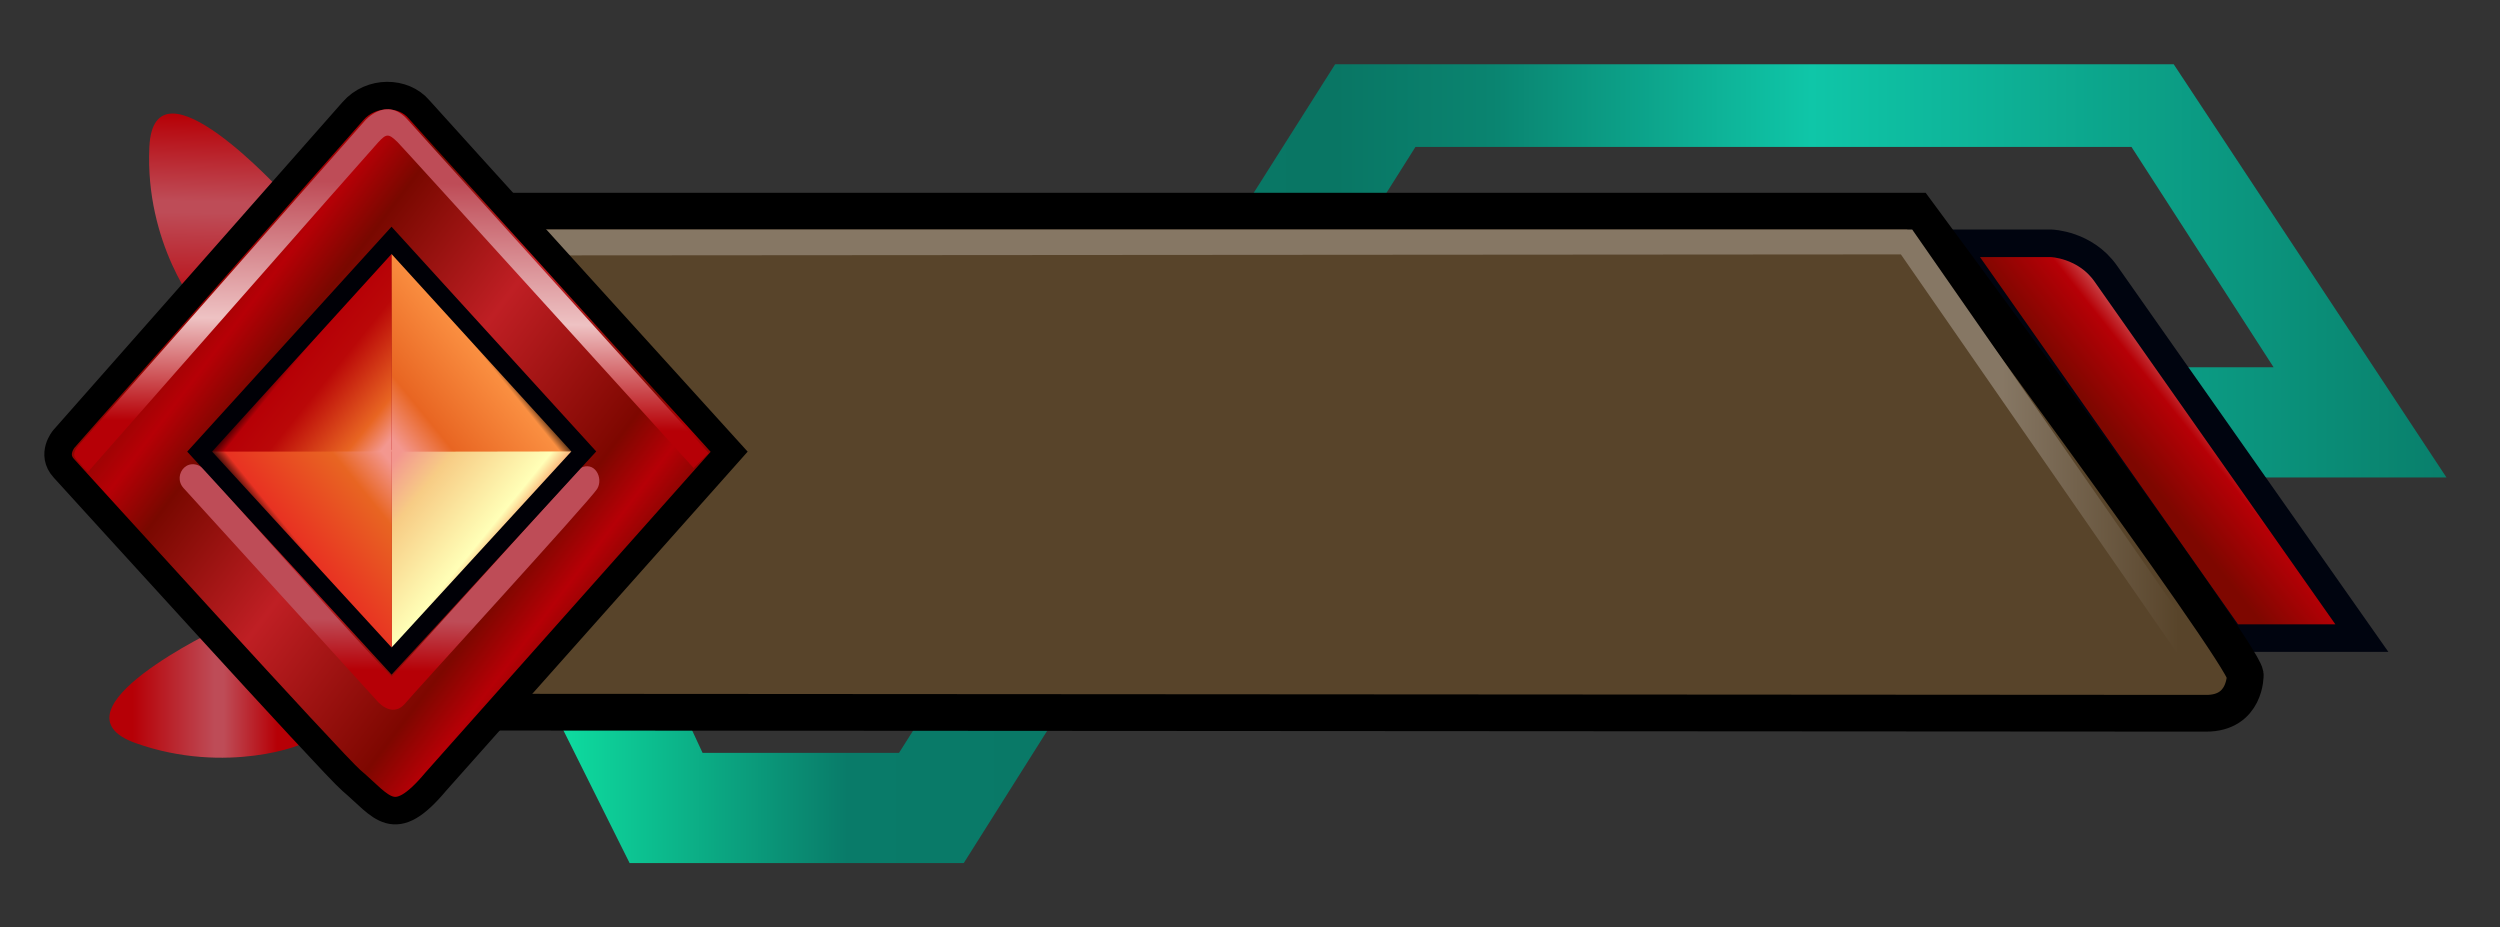 <?xml version="1.0" encoding="utf-8"?>
<!-- Generator: Adobe Illustrator 16.0.3, SVG Export Plug-In . SVG Version: 6.00 Build 0)  -->
<!DOCTYPE svg PUBLIC "-//W3C//DTD SVG 1.1//EN" "http://www.w3.org/Graphics/SVG/1.1/DTD/svg11.dtd">
<svg version="1.1" id="Capa_1" xmlns="http://www.w3.org/2000/svg" xmlns:xlink="http://www.w3.org/1999/xlink" x="0px" y="0px"
	 width="272.29px" height="101px" viewBox="0 0 272.29 101" enable-background="new 0 0 272.29 101" xml:space="preserve">
<rect x="0" y="0" width="272.29" height="101" fill="#333333" stroke="none"/>
<linearGradient id="SVGID_1_" gradientUnits="userSpaceOnUse" x1="195.792" y1="-300.5" x2="405.998" y2="-300.5">
	<stop  offset="0" style="stop-color:#000000"/>
	<stop  offset="0.335" style="stop-color:#097664"/>
	<stop  offset="0.497" style="stop-color:#0A8470"/>
	<stop  offset="0.665" style="stop-color:#0FC6A8"/>
	<stop  offset="1" style="stop-color:#097F6B"/>
</linearGradient>
<polygon fill="url(#SVGID_1_)" points="195.792,-272 204.625,-253 241.664,-253 286.792,-337 371.087,-337 386.839,-312 
	359.167,-312 363.423,-299 405.998,-299 375.77,-348 276.575,-348 231.021,-266 212.714,-266 207.18,-278.75 "/>
<linearGradient id="SVGID_2_" gradientUnits="userSpaceOnUse" x1="364.882" y1="-299.103" x2="413.686" y2="-337.784">
	<stop  offset="0" style="stop-color:#7E0700"/>
	<stop  offset="0.126" style="stop-color:#B60006"/>
	<stop  offset="0.278" style="stop-color:#FFFFFF"/>
	<stop  offset="0.487" style="stop-color:#BF1F24"/>
	<stop  offset="0.597" style="stop-color:#790800"/>
	<stop  offset="0.822" style="stop-color:#7E0700"/>
	<stop  offset="1" style="stop-color:#7C0700"/>
</linearGradient>
<polygon fill="url(#SVGID_2_)" stroke="#00040F" stroke-miterlimit="10" points="345.667,-324.5 359.934,-324.5 390.145,-278.5 
	375.879,-278.5 "/>
<linearGradient id="SVGID_3_" gradientUnits="userSpaceOnUse" x1="155.814" y1="-274.527" x2="177.086" y2="-274.527">
	<stop  offset="0.12" style="stop-color:#B60006"/>
	<stop  offset="0.539" style="stop-color:#BE4C57"/>
	<stop  offset="0.586" style="stop-color:#BE4C57"/>
	<stop  offset="0.859" style="stop-color:#B60006"/>
</linearGradient>
<path fill="url(#SVGID_3_)" d="M177.083-269.196c0.194,0.259-8.511,3.66-18.414,0.132c-9.901-3.527,9.126-12.519,9.126-12.519
	L177.083-269.196z"/>
<g>
	<path fill="#58442A" d="M190.667-330H344.63l35.815,55.723c0,0,1.235,3.402,0,4.402c-1.234,1-189.778-0.063-189.778-0.063
		l17.564-30.115L190.667-330z"/>
	<linearGradient id="SVGID_4_" gradientUnits="userSpaceOnUse" x1="191.597" y1="-303.5" x2="376.163" y2="-303.5">
		<stop  offset="0.204" style="stop-color:#867764"/>
		<stop  offset="0.88" style="stop-color:#867764"/>
		<stop  offset="0.984" style="stop-color:#58442A"/>
	</linearGradient>
	<polygon fill="url(#SVGID_4_)" points="191.597,-329 344.171,-329 376.163,-278 374.727,-278 344.354,-325.527 193.437,-325.875 	
		"/>
</g>
<linearGradient id="SVGID_5_" gradientUnits="userSpaceOnUse" x1="167.592" y1="-337.541" x2="167.188" y2="-316.382">
	<stop  offset="0" style="stop-color:#B60006"/>
	<stop  offset="0.45" style="stop-color:#BE4C57"/>
	<stop  offset="0.508" style="stop-color:#BE4C57"/>
	<stop  offset="0.885" style="stop-color:#B91820"/>
</linearGradient>
<path fill="url(#SVGID_5_)" d="M165.641-316.419c-0.191,0.261-5.974-7.081-5.474-17.581s14.63,5.096,14.63,5.096L165.641-316.419z"
	/>
<linearGradient id="SVGID_6_" gradientUnits="userSpaceOnUse" x1="164.093" y1="-315.161" x2="203.764" y2="-285.11">
	<stop  offset="0" style="stop-color:#7E0700"/>
	<stop  offset="0.126" style="stop-color:#B60006"/>
	<stop  offset="0.225" style="stop-color:#790800"/>
	<stop  offset="0.497" style="stop-color:#BF1F24"/>
	<stop  offset="0.822" style="stop-color:#7E0700"/>
	<stop  offset="0.911" style="stop-color:#B60006"/>
	<stop  offset="1" style="stop-color:#7C0700"/>
</linearGradient>
<polygon fill="url(#SVGID_6_)" stroke="#000000" stroke-width="2" stroke-miterlimit="10" points="183.667,-341 152.5,-299.723 
	183.667,-259.667 214.833,-299.723 "/>
<linearGradient id="SVGID_7_" gradientUnits="userSpaceOnUse" x1="182.244" y1="-296.922" x2="192.923" y2="-288.292">
	<stop  offset="0" style="stop-color:#F3978F"/>
	<stop  offset="0.288" style="stop-color:#F7CC85"/>
	<stop  offset="0.827" style="stop-color:#FFFFB7"/>
	<stop  offset="0.974" style="stop-color:#F99961"/>
</linearGradient>
<polygon fill="url(#SVGID_7_)" points="183.667,-300 201.667,-300 183.667,-277 "/>
<linearGradient id="SVGID_8_" gradientUnits="userSpaceOnUse" x1="-257.756" y1="-296.922" x2="-247.077" y2="-288.292" gradientTransform="matrix(-1 0 0 1 -72.667 0)">
	<stop  offset="0" style="stop-color:#F3978F"/>
	<stop  offset="0.278" style="stop-color:#E86522"/>
	<stop  offset="0.859" style="stop-color:#E83222"/>
	<stop  offset="0.963" style="stop-color:#000000"/>
</linearGradient>
<polygon fill="url(#SVGID_8_)" points="183.667,-300 165.667,-300 183.667,-277 "/>
<linearGradient id="SVGID_9_" gradientUnits="userSpaceOnUse" x1="182.103" y1="-372.243" x2="192.782" y2="-363.614" gradientTransform="matrix(1 -0.002 -0.002 -1 -0.552 -674.77)">
	<stop  offset="0" style="stop-color:#F3978F"/>
	<stop  offset="0.278" style="stop-color:#E86522"/>
	<stop  offset="0.859" style="stop-color:#FA8F41"/>
	<stop  offset="0.963" style="stop-color:#000000"/>
</linearGradient>
<polygon fill="url(#SVGID_9_)" points="183.688,-299.799 201.688,-299.832 183.645,-322.799 "/>
<linearGradient id="SVGID_10_" gradientUnits="userSpaceOnUse" x1="184.489" y1="-339.495" x2="183.683" y2="-297.291">
	<stop  offset="0.199" style="stop-color:#BE4C57"/>
	<stop  offset="0.576" style="stop-color:#EEC2C3"/>
	<stop  offset="0.859" style="stop-color:#B60006"/>
</linearGradient>
<path fill="url(#SVGID_10_)" d="M153.792-299.723l29.853-39.777c0,0-0.228-0.333,1.772,2.667l28.25,37.11l-1.625,1.695
	c0,0-27.016-35.003-27.375-35.473c-0.101-0.133-1.138-1.112-2.25,0c-1.007,1.007-27.125,35.666-27.125,35.666L153.792-299.723z"/>
<linearGradient id="SVGID_11_" gradientUnits="userSpaceOnUse" x1="-251.899" y1="-371.806" x2="-241.221" y2="-363.176" gradientTransform="matrix(-1 5.000000e-004 -5.000000e-004 -1 -66.992 -674.578)">
	<stop  offset="0" style="stop-color:#F3978F"/>
	<stop  offset="0.183" style="stop-color:#E86522"/>
	<stop  offset="0.618" style="stop-color:#BA0808"/>
	<stop  offset="0.859" style="stop-color:#B60006"/>
	<stop  offset="0.963" style="stop-color:#000000"/>
</linearGradient>
<polygon fill="url(#SVGID_11_)" points="183.672,-299.82 165.672,-299.811 183.662,-322.82 "/>
<linearGradient id="SVGID_12_" gradientUnits="userSpaceOnUse" x1="183.737" y1="-303.722" x2="183.119" y2="-271.346">
	<stop  offset="0.199" style="stop-color:#BE4C57"/>
	<stop  offset="0.691" style="stop-color:#BE4C57"/>
	<stop  offset="0.859" style="stop-color:#B60006"/>
</linearGradient>
<path fill="url(#SVGID_12_)" d="M164.167-295.834l18.042,23.043c0,0,1.458,2.208,2.771,0.354
	c0.718-1.016,18.021-23.125,18.021-23.125s0-2.771-1.667-2.438l-17.653,22.688l0,0c-1.167-1.166-17.23-22.188-17.23-22.188
	S164.792-298.292,164.167-295.834z"/>
<polygon fill="none" stroke="#000006" stroke-width="2" stroke-miterlimit="10" points="183.662,-322.82 201.688,-299.832 
	183.667,-277 165.672,-299.811 "/>
<g>
	<linearGradient id="SVGID_13_" gradientUnits="userSpaceOnUse" x1="59.892" y1="50.5" x2="266.457" y2="50.5">
		<stop  offset="0" style="stop-color:#0EE0A2"/>
		<stop  offset="0.157" style="stop-color:#097B69"/>
		<stop  offset="0.414" style="stop-color:#097664"/>
		<stop  offset="0.497" style="stop-color:#0A8470"/>
		<stop  offset="0.665" style="stop-color:#0FC6A8"/>
		<stop  offset="1" style="stop-color:#097F6B"/>
	</linearGradient>
	<polygon fill="url(#SVGID_13_)" points="59.892,76.597 68.573,94 104.969,94 154.167,16 232.151,16 247.63,40 220.437,40 
		224.62,52 266.457,52 236.753,7 145.417,7 97.917,82 76.521,82 71.083,70.281 	"/>
	<linearGradient id="SVGID_14_" gradientUnits="userSpaceOnUse" x1="232.288" y1="50.154" x2="274.767" y2="16.486">
		<stop  offset="0" style="stop-color:#7E0700"/>
		<stop  offset="0.126" style="stop-color:#B60006"/>
		<stop  offset="0.278" style="stop-color:#FFFFFF"/>
		<stop  offset="0.487" style="stop-color:#BF1F24"/>
		<stop  offset="0.597" style="stop-color:#790800"/>
		<stop  offset="0.822" style="stop-color:#7E0700"/>
		<stop  offset="1" style="stop-color:#7C0700"/>
	</linearGradient>
	<path fill="url(#SVGID_14_)" stroke="#00040F" stroke-width="3" stroke-miterlimit="10" d="M212.767,26.5h10.65
		c0,0,3.691,0.106,5.931,3.294S257.245,69.5,257.245,69.5h-3.412h-10.855L212.767,26.5z"/>
	<linearGradient id="SVGID_15_" gradientUnits="userSpaceOnUse" x1="11.914" y1="75.473" x2="33.186" y2="75.473">
		<stop  offset="0.12" style="stop-color:#B60006"/>
		<stop  offset="0.539" style="stop-color:#BE4C57"/>
		<stop  offset="0.586" style="stop-color:#BE4C57"/>
		<stop  offset="0.859" style="stop-color:#B60006"/>
	</linearGradient>
	<path fill="url(#SVGID_15_)" d="M33.183,80.804c0.194,0.259-8.511,3.66-18.414,0.132c-9.9-3.527,9.127-12.519,9.127-12.519
		L33.183,80.804z"/>
	<path fill="#58442A" stroke="#000000" stroke-width="4" stroke-miterlimit="10" d="M53.371,23h155.359
		c0,0,35.381,47.793,35.815,50.49c0.005,0.03,0.07,4.221-4.282,4.196L51.917,77.565L72.331,49.5L53.371,23z"/>
	<linearGradient id="SVGID_16_" gradientUnits="userSpaceOnUse" x1="55.696" y1="48" x2="240.263" y2="48">
		<stop  offset="0.204" style="stop-color:#867764"/>
		<stop  offset="0.88" style="stop-color:#867764"/>
		<stop  offset="0.984" style="stop-color:#58442A"/>
	</linearGradient>
	<polygon fill="url(#SVGID_16_)" points="55.696,25 208.271,25 240.263,71 237.037,71 207.037,27.707 57.537,27.818 	"/>
	<linearGradient id="SVGID_17_" gradientUnits="userSpaceOnUse" x1="23.693" y1="12.459" x2="23.289" y2="33.617">
		<stop  offset="0" style="stop-color:#B60006"/>
		<stop  offset="0.45" style="stop-color:#BE4C57"/>
		<stop  offset="0.508" style="stop-color:#BE4C57"/>
		<stop  offset="0.885" style="stop-color:#B91820"/>
	</linearGradient>
	<path fill="url(#SVGID_17_)" d="M21.74,33.581C21.55,33.842,15.767,26.5,16.267,16s14.63,5.096,14.63,5.096L21.74,33.581z"/>
	<g>
		<linearGradient id="SVGID_18_" gradientUnits="userSpaceOnUse" x1="19.345" y1="31.449" x2="66.059" y2="66.835">
			<stop  offset="0" style="stop-color:#7E0700"/>
			<stop  offset="0.126" style="stop-color:#B60006"/>
			<stop  offset="0.225" style="stop-color:#790800"/>
			<stop  offset="0.497" style="stop-color:#BF1F24"/>
			<stop  offset="0.822" style="stop-color:#7E0700"/>
			<stop  offset="0.911" style="stop-color:#B60006"/>
			<stop  offset="1" style="stop-color:#7C0700"/>
		</linearGradient>
		<path fill="url(#SVGID_18_)" stroke="#000000" stroke-width="3" stroke-miterlimit="10" d="M38.441,12.101
			C36.46,14.368,6.951,47.813,6.951,47.813s-1.403,1.656,0,3.186S36.298,83.331,38.268,85c3.394,2.875,4.604,5.625,9.202,0.125
			l31.947-35.924c0,0-33.294-36.72-33.776-37.289C43.961,9.928,40.422,9.833,38.441,12.101z"/>
		<linearGradient id="SVGID_19_" gradientUnits="userSpaceOnUse" x1="43.352" y1="11.922" x2="42.586" y2="52.027">
			<stop  offset="0.199" style="stop-color:#BE4C57"/>
			<stop  offset="0.576" style="stop-color:#EEC2C3"/>
			<stop  offset="0.859" style="stop-color:#B60006"/>
		</linearGradient>
		<path fill="url(#SVGID_19_)" d="M8.693,48.354C9.8,47.1,39.769,13.125,39.769,13.125s2.323-2.713,4.647-0.063L77.19,49.352
			l-1.646,1.62c0,0-31.748-35.017-32.254-35.503c-0.978-0.938-1.198-0.938-2.095,0.031C40.164,16.613,9.589,51.396,9.589,51.396
			s-0.433-0.363-0.896-0.938S7.586,49.609,8.693,48.354z"/>
		<linearGradient id="SVGID_20_" gradientUnits="userSpaceOnUse" x1="42.56" y1="44.967" x2="41.936" y2="77.653">
			<stop  offset="0.199" style="stop-color:#BE4C57"/>
			<stop  offset="0.691" style="stop-color:#BE4C57"/>
			<stop  offset="0.859" style="stop-color:#B60006"/>
		</linearGradient>
		<path fill="url(#SVGID_20_)" d="M19.996,53.166c1.338,1.471,20.958,23.043,20.958,23.043s1.695,2.208,3.22,0.354
			c0.833-1.016,20.141-22.125,20.867-23.313S64.75,50.125,63.173,51L42.665,73.688l0,0C41.309,72.521,24.618,53.813,22.648,51.5
			C20.678,49.188,18.658,51.695,19.996,53.166z"/>
		<g>
			<g>
				<g>
					<linearGradient id="SVGID_21_" gradientUnits="userSpaceOnUse" x1="41.895" y1="51.435" x2="53.9" y2="61.136">
						<stop  offset="0" style="stop-color:#F3978F"/>
						<stop  offset="0.288" style="stop-color:#F7CC85"/>
						<stop  offset="0.827" style="stop-color:#FFFFB7"/>
						<stop  offset="0.974" style="stop-color:#F99961"/>
					</linearGradient>
					<polygon fill="url(#SVGID_21_)" points="42.667,49 63.56,49 42.667,72 					"/>
					
						<linearGradient id="SVGID_22_" gradientUnits="userSpaceOnUse" x1="41.081" y1="-721.621" x2="53.094" y2="-711.914" gradientTransform="matrix(1 -0.002 -0.002 -1 -0.552 -674.77)">
						<stop  offset="0" style="stop-color:#F3978F"/>
						<stop  offset="0.278" style="stop-color:#E86522"/>
						<stop  offset="0.859" style="stop-color:#FA8F41"/>
						<stop  offset="0.963" style="stop-color:#000000"/>
					</linearGradient>
					<polygon fill="url(#SVGID_22_)" points="42.674,49.201 63.584,49.168 42.623,26.201 					"/>
				</g>
				<g>
					
						<linearGradient id="SVGID_23_" gradientUnits="userSpaceOnUse" x1="-116.097" y1="51.428" x2="-104.072" y2="61.145" gradientTransform="matrix(-1 0 0 1 -72.667 0)">
						<stop  offset="0" style="stop-color:#F3978F"/>
						<stop  offset="0.278" style="stop-color:#E86522"/>
						<stop  offset="0.859" style="stop-color:#E83222"/>
						<stop  offset="0.963" style="stop-color:#000000"/>
					</linearGradient>
					<polygon fill="url(#SVGID_23_)" points="42.667,49 21.738,49 42.667,72 					"/>
					
						<linearGradient id="SVGID_24_" gradientUnits="userSpaceOnUse" x1="-110.053" y1="-721.382" x2="-98.037" y2="-711.672" gradientTransform="matrix(-1 5.000000e-004 -5.000000e-004 -1 -66.992 -674.578)">
						<stop  offset="0" style="stop-color:#F3978F"/>
						<stop  offset="0.183" style="stop-color:#E86522"/>
						<stop  offset="0.618" style="stop-color:#BA0808"/>
						<stop  offset="0.859" style="stop-color:#B60006"/>
						<stop  offset="0.963" style="stop-color:#000000"/>
					</linearGradient>
					<polygon fill="url(#SVGID_24_)" points="42.656,49.18 21.745,49.189 42.643,26.18 					"/>
				</g>
			</g>
			<polygon fill="none" stroke="#000006" stroke-width="2" stroke-miterlimit="10" points="42.643,26.18 63.584,49.168 42.649,72 
				21.745,49.189 			"/>
		</g>
	</g>
</g>
<g>
	<linearGradient id="SVGID_25_" gradientUnits="userSpaceOnUse" x1="-50.108" y1="-85.5" x2="156.457" y2="-85.5">
		<stop  offset="0" style="stop-color:#000000"/>
		<stop  offset="0.335" style="stop-color:#097664"/>
		<stop  offset="0.497" style="stop-color:#0A8470"/>
		<stop  offset="0.665" style="stop-color:#0FC6A8"/>
		<stop  offset="1" style="stop-color:#097F6B"/>
	</linearGradient>
	<polygon fill="url(#SVGID_25_)" points="-50.108,-59.403 -41.427,-42 -5.031,-42 39.315,-120 122.151,-120 137.63,-96 110.437,-96 
		114.62,-84 156.457,-84 126.753,-129 29.275,-129 -15.49,-54 -33.479,-54 -38.917,-65.719 	"/>
	<linearGradient id="SVGID_26_" gradientUnits="userSpaceOnUse" x1="119.333" y1="-86.881" x2="162.48" y2="-121.078">
		<stop  offset="0" style="stop-color:#7E0700"/>
		<stop  offset="0.126" style="stop-color:#B60006"/>
		<stop  offset="0.278" style="stop-color:#FFFFFF"/>
		<stop  offset="0.487" style="stop-color:#BF1F24"/>
		<stop  offset="0.597" style="stop-color:#790800"/>
		<stop  offset="0.822" style="stop-color:#7E0700"/>
		<stop  offset="1" style="stop-color:#7C0700"/>
	</linearGradient>
	<polygon fill="url(#SVGID_26_)" stroke="#00040F" stroke-width="3" stroke-miterlimit="10" points="99.767,-110.5 114.033,-110.5 
		144.245,-67.5 129.979,-67.5 	"/>
	<linearGradient id="SVGID_27_" gradientUnits="userSpaceOnUse" x1="-90.086" y1="-61.527" x2="-68.814" y2="-61.527">
		<stop  offset="0.12" style="stop-color:#B60006"/>
		<stop  offset="0.539" style="stop-color:#BE4C57"/>
		<stop  offset="0.586" style="stop-color:#BE4C57"/>
		<stop  offset="0.859" style="stop-color:#B60006"/>
	</linearGradient>
	<path fill="url(#SVGID_27_)" d="M-68.817-56.196c0.194,0.259-8.511,3.66-18.414,0.132c-9.9-3.527,9.127-12.519,9.127-12.519
		L-68.817-56.196z"/>
	<path fill="#58442A" stroke="#000000" stroke-width="4" stroke-miterlimit="10" d="M-56.629-113H98.729
		c0,0,35.381,47.793,35.815,50.49c0.005,0.03,0.07,4.221-4.282,4.196l-188.346-0.121L-37.669-86.5L-56.629-113z"/>
	<linearGradient id="SVGID_28_" gradientUnits="userSpaceOnUse" x1="-54.304" y1="-88" x2="130.263" y2="-88">
		<stop  offset="0.204" style="stop-color:#867764"/>
		<stop  offset="0.88" style="stop-color:#867764"/>
		<stop  offset="0.984" style="stop-color:#58442A"/>
	</linearGradient>
	<polygon fill="url(#SVGID_28_)" points="-54.304,-111 98.271,-111 130.263,-65 127.037,-65 97.037,-108.293 -52.463,-108.182 	"/>
	<linearGradient id="SVGID_29_" gradientUnits="userSpaceOnUse" x1="-78.307" y1="-124.54" x2="-78.711" y2="-103.382">
		<stop  offset="0" style="stop-color:#B60006"/>
		<stop  offset="0.45" style="stop-color:#BE4C57"/>
		<stop  offset="0.508" style="stop-color:#BE4C57"/>
		<stop  offset="0.885" style="stop-color:#B91820"/>
	</linearGradient>
	<path fill="url(#SVGID_29_)" d="M-80.26-103.419c-0.19,0.261-5.974-7.081-5.474-17.581s14.63,5.096,14.63,5.096L-80.26-103.419z"/>
	<linearGradient id="SVGID_30_" gradientUnits="userSpaceOnUse" x1="-82.401" y1="-102.13" x2="-42.097" y2="-71.6">
		<stop  offset="0" style="stop-color:#7E0700"/>
		<stop  offset="0.126" style="stop-color:#B60006"/>
		<stop  offset="0.225" style="stop-color:#790800"/>
		<stop  offset="0.497" style="stop-color:#BF1F24"/>
		<stop  offset="0.822" style="stop-color:#7E0700"/>
		<stop  offset="0.911" style="stop-color:#B60006"/>
		<stop  offset="1" style="stop-color:#7C0700"/>
	</linearGradient>
	<path fill="url(#SVGID_30_)" stroke="#000000" stroke-width="3" stroke-miterlimit="10" d="M-65.855-123.899
		c-1.706,2.268-27.107,35.712-27.107,35.712s-1.208,1.656,0,3.186S-67.7-52.669-66.004-51c2.921,2.875,3.963,5.625,7.921,0.125
		l27.5-35.924c0,0-28.66-36.72-29.075-37.289C-61.104-126.072-64.15-126.167-65.855-123.899z"/>
	<linearGradient id="SVGID_31_" gradientUnits="userSpaceOnUse" x1="-63.736" y1="-83.947" x2="-53.057" y2="-75.317">
		<stop  offset="0" style="stop-color:#F3978F"/>
		<stop  offset="0.288" style="stop-color:#F7CC85"/>
		<stop  offset="0.827" style="stop-color:#FFFFB7"/>
		<stop  offset="0.974" style="stop-color:#F99961"/>
	</linearGradient>
	<polygon fill="url(#SVGID_31_)" points="-62.333,-87 -44.233,-87 -62.333,-64 	"/>
	
		<linearGradient id="SVGID_32_" gradientUnits="userSpaceOnUse" x1="-11.776" y1="-83.897" x2="-1.097" y2="-75.267" gradientTransform="matrix(-1 0 0 1 -72.667 0)">
		<stop  offset="0" style="stop-color:#F3978F"/>
		<stop  offset="0.278" style="stop-color:#E86522"/>
		<stop  offset="0.859" style="stop-color:#E83222"/>
		<stop  offset="0.963" style="stop-color:#000000"/>
	</linearGradient>
	<polygon fill="url(#SVGID_32_)" points="-62.333,-87 -80.233,-87 -62.333,-64 	"/>
	
		<linearGradient id="SVGID_33_" gradientUnits="userSpaceOnUse" x1="-64.201" y1="-584.775" x2="-53.522" y2="-576.146" gradientTransform="matrix(1 -0.002 -0.002 -1 -0.552 -674.77)">
		<stop  offset="0" style="stop-color:#F3978F"/>
		<stop  offset="0.278" style="stop-color:#E86522"/>
		<stop  offset="0.859" style="stop-color:#FA8F41"/>
		<stop  offset="0.963" style="stop-color:#000000"/>
	</linearGradient>
	<polygon fill="url(#SVGID_33_)" points="-62.212,-86.799 -44.212,-86.832 -62.256,-109.799 	"/>
	<linearGradient id="SVGID_34_" gradientUnits="userSpaceOnUse" x1="-61.529" y1="-124.079" x2="-62.293" y2="-84.061">
		<stop  offset="0.199" style="stop-color:#BE4C57"/>
		<stop  offset="0.576" style="stop-color:#EEC2C3"/>
		<stop  offset="0.859" style="stop-color:#B60006"/>
	</linearGradient>
	<path fill="url(#SVGID_34_)" d="M-91.463-87.646c0.953-1.255,26.75-35.229,26.75-35.229s2-2.713,4-0.063L-32.5-86.648l-1.417,1.62
		c0,0-27.329-35.017-27.765-35.503c-0.841-0.938-1.031-0.938-1.804,0.031c-0.888,1.113-27.207,35.896-27.207,35.896
		s-0.373-0.363-0.771-0.938S-92.416-86.391-91.463-87.646z"/>
	
		<linearGradient id="SVGID_35_" gradientUnits="userSpaceOnUse" x1="-5.893" y1="-584.683" x2="4.786" y2="-576.053" gradientTransform="matrix(-1 5.000000e-004 -5.000000e-004 -1 -66.992 -674.578)">
		<stop  offset="0" style="stop-color:#F3978F"/>
		<stop  offset="0.183" style="stop-color:#E86522"/>
		<stop  offset="0.618" style="stop-color:#BA0808"/>
		<stop  offset="0.859" style="stop-color:#B60006"/>
		<stop  offset="0.963" style="stop-color:#000000"/>
	</linearGradient>
	<polygon fill="url(#SVGID_35_)" points="-62.228,-86.82 -80.228,-86.811 -62.238,-109.82 	"/>
	<linearGradient id="SVGID_36_" gradientUnits="userSpaceOnUse" x1="-62.291" y1="-90.965" x2="-62.914" y2="-58.346">
		<stop  offset="0.199" style="stop-color:#BE4C57"/>
		<stop  offset="0.691" style="stop-color:#BE4C57"/>
		<stop  offset="0.859" style="stop-color:#B60006"/>
	</linearGradient>
	<path fill="url(#SVGID_36_)" d="M-81.733-82.834c1.152,1.471,18.041,23.043,18.041,23.043s1.459,2.208,2.771,0.354
		c0.718-1.016,17.337-22.125,17.962-23.313s-0.25-3.125-1.608-2.25L-62.22-62.313l0,0c-1.167-1.166-15.535-19.875-17.23-22.188
		S-82.885-84.305-81.733-82.834z"/>
	<polygon fill="none" stroke="#000006" stroke-width="2" stroke-miterlimit="10" points="-62.238,-109.82 -44.212,-86.832 
		-62.233,-64 -80.228,-86.811 	"/>
</g>
<linearGradient id="SVGID_37_" gradientUnits="userSpaceOnUse" x1="251.021" y1="-105.5" x2="461.227" y2="-105.5">
	<stop  offset="0" style="stop-color:#000000"/>
	<stop  offset="0.335" style="stop-color:#097664"/>
	<stop  offset="0.497" style="stop-color:#0A8470"/>
	<stop  offset="0.665" style="stop-color:#0FC6A8"/>
	<stop  offset="1" style="stop-color:#097F6B"/>
</linearGradient>
<polygon fill="url(#SVGID_37_)" points="251.021,-77 259.855,-58 296.893,-58 342.021,-142 426.317,-142 442.069,-117 414.396,-117 
	418.653,-104 461.227,-104 431,-153 331.804,-153 286.25,-71 267.944,-71 262.41,-83.75 "/>
<linearGradient id="SVGID_38_" gradientUnits="userSpaceOnUse" x1="420.111" y1="-106.103" x2="468.914" y2="-144.784">
	<stop  offset="0" style="stop-color:#7E0700"/>
	<stop  offset="0.126" style="stop-color:#B60006"/>
	<stop  offset="0.278" style="stop-color:#FFFFFF"/>
	<stop  offset="0.487" style="stop-color:#BF1F24"/>
	<stop  offset="0.597" style="stop-color:#790800"/>
	<stop  offset="0.822" style="stop-color:#7E0700"/>
	<stop  offset="1" style="stop-color:#7C0700"/>
</linearGradient>
<polygon fill="url(#SVGID_38_)" stroke="#00040F" stroke-width="3" stroke-miterlimit="10" points="400.896,-131.5 415.163,-131.5 
	445.375,-85.5 431.108,-85.5 "/>
<linearGradient id="SVGID_39_" gradientUnits="userSpaceOnUse" x1="211.043" y1="-82.527" x2="232.315" y2="-82.527">
	<stop  offset="0.12" style="stop-color:#B60006"/>
	<stop  offset="0.539" style="stop-color:#BE4C57"/>
	<stop  offset="0.586" style="stop-color:#BE4C57"/>
	<stop  offset="0.859" style="stop-color:#B60006"/>
</linearGradient>
<path fill="url(#SVGID_39_)" d="M232.312-77.196c0.194,0.259-8.511,3.66-18.414,0.132c-9.9-3.527,9.127-12.519,9.127-12.519
	L232.312-77.196z"/>
<path fill="#58442A" stroke="#000000" stroke-width="4" stroke-miterlimit="10" d="M245.896-134h153.963l35.815,53.723
	c0,0,1.235,2.402,0,3.402c-1.234,1-189.651,0.36-189.651,0.36l17.437-29.288L245.896-134z"/>
<linearGradient id="SVGID_40_" gradientUnits="userSpaceOnUse" x1="246.826" y1="-106.5" x2="431.392" y2="-106.5">
	<stop  offset="0.204" style="stop-color:#867764"/>
	<stop  offset="0.88" style="stop-color:#867764"/>
	<stop  offset="0.984" style="stop-color:#58442A"/>
</linearGradient>
<polygon fill="url(#SVGID_40_)" points="246.826,-132 399.401,-132 431.392,-81 428.167,-81 398.167,-128.999 248.667,-128.875 "/>
<linearGradient id="SVGID_41_" gradientUnits="userSpaceOnUse" x1="222.821" y1="-145.54" x2="222.417" y2="-124.382">
	<stop  offset="0" style="stop-color:#B60006"/>
	<stop  offset="0.45" style="stop-color:#BE4C57"/>
	<stop  offset="0.508" style="stop-color:#BE4C57"/>
	<stop  offset="0.885" style="stop-color:#B91820"/>
</linearGradient>
<path fill="url(#SVGID_41_)" d="M220.87-124.419c-0.19,0.261-5.974-7.081-5.474-17.581s14.63,5.096,14.63,5.096L220.87-124.419z"/>
<linearGradient id="SVGID_42_" gradientUnits="userSpaceOnUse" x1="219.322" y1="-123.161" x2="258.994" y2="-93.11">
	<stop  offset="0" style="stop-color:#7E0700"/>
	<stop  offset="0.126" style="stop-color:#B60006"/>
	<stop  offset="0.225" style="stop-color:#790800"/>
	<stop  offset="0.497" style="stop-color:#BF1F24"/>
	<stop  offset="0.822" style="stop-color:#7E0700"/>
	<stop  offset="0.911" style="stop-color:#B60006"/>
	<stop  offset="1" style="stop-color:#7C0700"/>
</linearGradient>
<polygon fill="url(#SVGID_42_)" stroke="#000000" stroke-width="2" stroke-miterlimit="10" points="238.896,-149 207.729,-107.723 
	238.896,-67.667 240.236,-69.39 268.311,-105.471 270.063,-107.723 240.5,-146.874 "/>
<linearGradient id="SVGID_43_" gradientUnits="userSpaceOnUse" x1="237.289" y1="-104.978" x2="247.969" y2="-96.349">
	<stop  offset="0" style="stop-color:#F3978F"/>
	<stop  offset="0.288" style="stop-color:#F7CC85"/>
	<stop  offset="0.827" style="stop-color:#FFFFB7"/>
	<stop  offset="0.974" style="stop-color:#F99961"/>
</linearGradient>
<polygon fill="url(#SVGID_43_)" points="238.667,-108 256.896,-108 238.667,-85 "/>
<linearGradient id="SVGID_44_" gradientUnits="userSpaceOnUse" x1="-312.802" y1="-104.866" x2="-302.123" y2="-96.236" gradientTransform="matrix(-1 0 0 1 -72.667 0)">
	<stop  offset="0" style="stop-color:#F3978F"/>
	<stop  offset="0.278" style="stop-color:#E86522"/>
	<stop  offset="0.859" style="stop-color:#E83222"/>
	<stop  offset="0.963" style="stop-color:#000000"/>
</linearGradient>
<polygon fill="url(#SVGID_44_)" points="238.667,-108 220.896,-108 238.667,-85 "/>
<linearGradient id="SVGID_45_" gradientUnits="userSpaceOnUse" x1="236.968" y1="-564.348" x2="247.647" y2="-555.718" gradientTransform="matrix(1 -0.002 -0.002 -1 -0.552 -674.77)">
	<stop  offset="0" style="stop-color:#F3978F"/>
	<stop  offset="0.278" style="stop-color:#E86522"/>
	<stop  offset="0.859" style="stop-color:#FA8F41"/>
	<stop  offset="0.963" style="stop-color:#000000"/>
</linearGradient>
<polygon fill="url(#SVGID_45_)" points="238.917,-107.799 256.917,-107.832 238.874,-130.799 "/>
<linearGradient id="SVGID_46_" gradientUnits="userSpaceOnUse" x1="239.718" y1="-147.494" x2="238.912" y2="-105.291">
	<stop  offset="0.199" style="stop-color:#BE4C57"/>
	<stop  offset="0.576" style="stop-color:#EEC2C3"/>
	<stop  offset="0.859" style="stop-color:#B60006"/>
</linearGradient>
<path fill="url(#SVGID_46_)" d="M209.021-107.723l29.853-39.777c0,0-0.228-0.333,1.772,2.667l28.25,37.11l-1.625,1.695
	c0,0-27.016-35.003-27.375-35.473c-0.102-0.133-1.138-1.112-2.25,0c-1.007,1.007-27.125,35.666-27.125,35.666L209.021-107.723z"/>
<linearGradient id="SVGID_47_" gradientUnits="userSpaceOnUse" x1="-307.033" y1="-563.833" x2="-296.354" y2="-555.204" gradientTransform="matrix(-1 5.000000e-004 -5.000000e-004 -1 -66.992 -674.578)">
	<stop  offset="0" style="stop-color:#F3978F"/>
	<stop  offset="0.183" style="stop-color:#E86522"/>
	<stop  offset="0.618" style="stop-color:#BA0808"/>
	<stop  offset="0.859" style="stop-color:#B60006"/>
	<stop  offset="0.963" style="stop-color:#000000"/>
</linearGradient>
<polygon fill="url(#SVGID_47_)" points="238.902,-107.82 220.902,-107.811 238.891,-130.82 "/>
<linearGradient id="SVGID_48_" gradientUnits="userSpaceOnUse" x1="238.966" y1="-111.722" x2="238.348" y2="-79.346">
	<stop  offset="0.199" style="stop-color:#BE4C57"/>
	<stop  offset="0.691" style="stop-color:#BE4C57"/>
	<stop  offset="0.859" style="stop-color:#B60006"/>
</linearGradient>
<path fill="url(#SVGID_48_)" d="M219.396-103.834l18.041,23.043c0,0,1.459,2.208,2.771,0.354
	c0.718-1.016,18.021-23.125,18.021-23.125s0.001-2.771-1.666-2.438L238.91-83.313l0,0c-1.167-1.166-17.23-22.188-17.23-22.188
	S220.021-106.292,219.396-103.834z"/>
<polygon fill="none" stroke="#000006" stroke-width="2" stroke-miterlimit="10" points="238.891,-130.82 256.917,-107.832 
	238.896,-85 220.902,-107.811 "/>
<g>
	<linearGradient id="SVGID_49_" gradientUnits="userSpaceOnUse" x1="-33.442" y1="-170.5" x2="173.123" y2="-170.5">
		<stop  offset="0" style="stop-color:#0ED8A2"/>
		<stop  offset="0.22" style="stop-color:#097664"/>
		<stop  offset="0.497" style="stop-color:#0A8470"/>
		<stop  offset="0.665" style="stop-color:#0FC6A8"/>
		<stop  offset="1" style="stop-color:#097F6B"/>
	</linearGradient>
	<polygon fill="url(#SVGID_49_)" points="-33.442,-144.403 -24.761,-127 11.636,-127 60.833,-205 138.818,-205 154.297,-181 
		127.103,-181 131.287,-169 173.123,-169 143.419,-214 52.083,-214 4.583,-139 -16.812,-139 -22.25,-150.719 	"/>
	<linearGradient id="SVGID_50_" gradientUnits="userSpaceOnUse" x1="138.955" y1="-170.846" x2="181.433" y2="-204.513">
		<stop  offset="0" style="stop-color:#0ED8A2"/>
		<stop  offset="0.22" style="stop-color:#097664"/>
		<stop  offset="0.497" style="stop-color:#0A8470"/>
		<stop  offset="0.665" style="stop-color:#0FC6A8"/>
		<stop  offset="1" style="stop-color:#097F6B"/>
	</linearGradient>
	<path fill="url(#SVGID_50_)" stroke="#00040F" stroke-width="3" stroke-miterlimit="10" d="M119.433-194.5h10.65
		c0,0,3.691,0.106,5.931,3.294s27.898,39.706,27.898,39.706H160.5h-10.855L119.433-194.5z"/>
	<linearGradient id="SVGID_51_" gradientUnits="userSpaceOnUse" x1="-81.42" y1="-145.527" x2="-60.148" y2="-145.527">
		<stop  offset="0" style="stop-color:#0ED8A2"/>
		<stop  offset="0.22" style="stop-color:#097664"/>
		<stop  offset="0.497" style="stop-color:#0A8470"/>
		<stop  offset="0.665" style="stop-color:#0FC6A8"/>
		<stop  offset="1" style="stop-color:#097F6B"/>
	</linearGradient>
	<path fill="url(#SVGID_51_)" d="M-60.151-140.196c0.194,0.259-8.511,3.66-18.414,0.132c-9.9-3.527,9.127-12.519,9.127-12.519
		L-60.151-140.196z"/>
	<linearGradient id="SVGID_52_" gradientUnits="userSpaceOnUse" x1="-41.417" y1="-170.656" x2="151.212" y2="-170.656">
		<stop  offset="0" style="stop-color:#0ED8A2"/>
		<stop  offset="0.22" style="stop-color:#097664"/>
		<stop  offset="0.497" style="stop-color:#0A8470"/>
		<stop  offset="0.665" style="stop-color:#0FC6A8"/>
		<stop  offset="1" style="stop-color:#097F6B"/>
	</linearGradient>
	<path fill="url(#SVGID_52_)" stroke="#000000" stroke-width="4" stroke-miterlimit="10" d="M-39.963-198h155.359
		c0,0,35.381,47.793,35.815,50.49c0.005,0.03,0.07,4.221-4.282,4.196l-188.346-0.121l20.415-28.065L-39.963-198z"/>
	<linearGradient id="SVGID_53_" gradientUnits="userSpaceOnUse" x1="-37.637" y1="-173" x2="146.929" y2="-173">
		<stop  offset="0" style="stop-color:#0ED8A2"/>
		<stop  offset="0.22" style="stop-color:#097664"/>
		<stop  offset="0.497" style="stop-color:#0A8470"/>
		<stop  offset="0.665" style="stop-color:#0FC6A8"/>
		<stop  offset="1" style="stop-color:#097F6B"/>
	</linearGradient>
	<polygon fill="url(#SVGID_53_)" points="-37.637,-196 114.938,-196 146.929,-150 143.704,-150 113.704,-193.293 -35.796,-193.182 	
		"/>
	<linearGradient id="SVGID_54_" gradientUnits="userSpaceOnUse" x1="-69.641" y1="-208.54" x2="-70.045" y2="-187.382">
		<stop  offset="0" style="stop-color:#0ED8A2"/>
		<stop  offset="0.22" style="stop-color:#097664"/>
		<stop  offset="0.497" style="stop-color:#0A8470"/>
		<stop  offset="0.665" style="stop-color:#0FC6A8"/>
		<stop  offset="1" style="stop-color:#097F6B"/>
	</linearGradient>
	<path fill="url(#SVGID_54_)" d="M-71.593-187.419c-0.19,0.261-5.974-7.081-5.474-17.581s14.63,5.096,14.63,5.096L-71.593-187.419z"
		/>
	<g>
		<linearGradient id="SVGID_55_" gradientUnits="userSpaceOnUse" x1="-73.988" y1="-189.551" x2="-27.275" y2="-154.165">
			<stop  offset="0" style="stop-color:#0ED8A2"/>
			<stop  offset="0.22" style="stop-color:#097664"/>
			<stop  offset="0.497" style="stop-color:#0A8470"/>
			<stop  offset="0.665" style="stop-color:#0FC6A8"/>
			<stop  offset="1" style="stop-color:#097F6B"/>
		</linearGradient>
		<path fill="url(#SVGID_55_)" stroke="#000000" stroke-width="3" stroke-miterlimit="10" d="M-54.892-208.899
			c-1.981,2.268-31.491,35.712-31.491,35.712s-1.403,1.656,0,3.186S-57.035-137.669-55.065-136c3.394,2.875,4.604,5.625,9.202,0.125
			l31.947-35.924c0,0-33.294-36.72-33.776-37.289C-49.372-211.072-52.911-211.167-54.892-208.899z"/>
		<linearGradient id="SVGID_56_" gradientUnits="userSpaceOnUse" x1="-49.981" y1="-209.078" x2="-50.747" y2="-168.973">
			<stop  offset="0" style="stop-color:#0ED8A2"/>
			<stop  offset="0.22" style="stop-color:#097664"/>
			<stop  offset="0.497" style="stop-color:#0A8470"/>
			<stop  offset="0.665" style="stop-color:#0FC6A8"/>
			<stop  offset="1" style="stop-color:#097F6B"/>
		</linearGradient>
		<path fill="url(#SVGID_56_)" d="M-84.64-172.646c1.106-1.255,31.075-35.229,31.075-35.229s2.323-2.713,4.647-0.063l32.774,36.289
			l-1.646,1.62c0,0-31.748-35.017-32.254-35.503c-0.978-0.938-1.198-0.938-2.095,0.031c-1.031,1.113-31.606,35.896-31.606,35.896
			s-0.433-0.363-0.896-0.938S-85.747-171.391-84.64-172.646z"/>
		<linearGradient id="SVGID_57_" gradientUnits="userSpaceOnUse" x1="-50.773" y1="-176.033" x2="-51.398" y2="-143.346">
			<stop  offset="0" style="stop-color:#0ED8A2"/>
			<stop  offset="0.22" style="stop-color:#097664"/>
			<stop  offset="0.497" style="stop-color:#0A8470"/>
			<stop  offset="0.665" style="stop-color:#0FC6A8"/>
			<stop  offset="1" style="stop-color:#097F6B"/>
		</linearGradient>
		<path fill="url(#SVGID_57_)" d="M-73.337-167.834c1.338,1.471,20.958,23.043,20.958,23.043s1.695,2.208,3.22,0.354
			c0.833-1.016,20.141-22.125,20.867-23.313s-0.291-3.125-1.868-2.25l-20.508,22.688l0,0c-1.356-1.166-18.047-19.875-20.017-22.188
			C-72.655-171.813-74.676-169.305-73.337-167.834z"/>
		<g>
			<g>
				<g>
					<linearGradient id="SVGID_58_" gradientUnits="userSpaceOnUse" x1="-51.182" y1="-169.493" x2="-39.368" y2="-159.947">
						<stop  offset="0" style="stop-color:#0ED8A2"/>
						<stop  offset="0.22" style="stop-color:#097664"/>
						<stop  offset="0.497" style="stop-color:#0A8470"/>
						<stop  offset="0.665" style="stop-color:#0FC6A8"/>
						<stop  offset="1" style="stop-color:#097F6B"/>
					</linearGradient>
					<polygon fill="url(#SVGID_58_)" points="-50.333,-172 -29.774,-172 -50.333,-149 					"/>
					
						<linearGradient id="SVGID_59_" gradientUnits="userSpaceOnUse" x1="-51.832" y1="-500.444" x2="-39.819" y2="-490.737" gradientTransform="matrix(1 -0.002 -0.002 -1 -0.552 -674.77)">
						<stop  offset="0" style="stop-color:#0ED8A2"/>
						<stop  offset="0.22" style="stop-color:#097664"/>
						<stop  offset="0.497" style="stop-color:#0A8470"/>
						<stop  offset="0.665" style="stop-color:#0FC6A8"/>
						<stop  offset="1" style="stop-color:#097F6B"/>
					</linearGradient>
					<polygon fill="url(#SVGID_59_)" points="-50.66,-171.799 -29.749,-171.832 -50.71,-194.799 					"/>
				</g>
				<g>
					
						<linearGradient id="SVGID_60_" gradientUnits="userSpaceOnUse" x1="-23.019" y1="-169.644" x2="-10.802" y2="-159.772" gradientTransform="matrix(-1 0 0 1 -72.667 0)">
						<stop  offset="0" style="stop-color:#0ED8A2"/>
						<stop  offset="0.22" style="stop-color:#097664"/>
						<stop  offset="0.497" style="stop-color:#0A8470"/>
						<stop  offset="0.665" style="stop-color:#0FC6A8"/>
						<stop  offset="1" style="stop-color:#097F6B"/>
					</linearGradient>
					<polygon fill="url(#SVGID_60_)" points="-50.333,-172 -71.595,-172 -50.333,-149 					"/>
					
						<linearGradient id="SVGID_61_" gradientUnits="userSpaceOnUse" x1="-16.83" y1="-500.335" x2="-4.814" y2="-490.625" gradientTransform="matrix(-1 5.000000e-004 -5.000000e-004 -1 -66.992 -674.578)">
						<stop  offset="0" style="stop-color:#0ED8A2"/>
						<stop  offset="0.22" style="stop-color:#097664"/>
						<stop  offset="0.497" style="stop-color:#0A8470"/>
						<stop  offset="0.665" style="stop-color:#0FC6A8"/>
						<stop  offset="1" style="stop-color:#097F6B"/>
					</linearGradient>
					<polygon fill="url(#SVGID_61_)" points="-50.678,-171.82 -71.588,-171.811 -50.69,-194.82 					"/>
				</g>
			</g>
			<linearGradient id="SVGID_62_" gradientUnits="userSpaceOnUse" x1="-50.054" y1="-204.004" x2="-51.116" y2="-148.385">
				<stop  offset="0" style="stop-color:#0ED8A2"/>
				<stop  offset="0.22" style="stop-color:#097664"/>
				<stop  offset="0.497" style="stop-color:#0A8470"/>
				<stop  offset="0.665" style="stop-color:#0FC6A8"/>
				<stop  offset="1" style="stop-color:#097F6B"/>
			</linearGradient>
			<polygon fill="url(#SVGID_62_)" stroke="#000006" stroke-width="2" stroke-miterlimit="10" points="-50.69,-194.82 
				-29.749,-171.832 -50.685,-149 -71.588,-171.811 			"/>
		</g>
	</g>
</g>
<g>
</g>
<g>
</g>
<g>
</g>
<g>
</g>
<g>
</g>
<g>
</g>
<g>
</g>
<g>
</g>
<g>
</g>
<g>
</g>
<g>
</g>
<g>
</g>
<g>
</g>
<g>
</g>
<g>
</g>
</svg>
